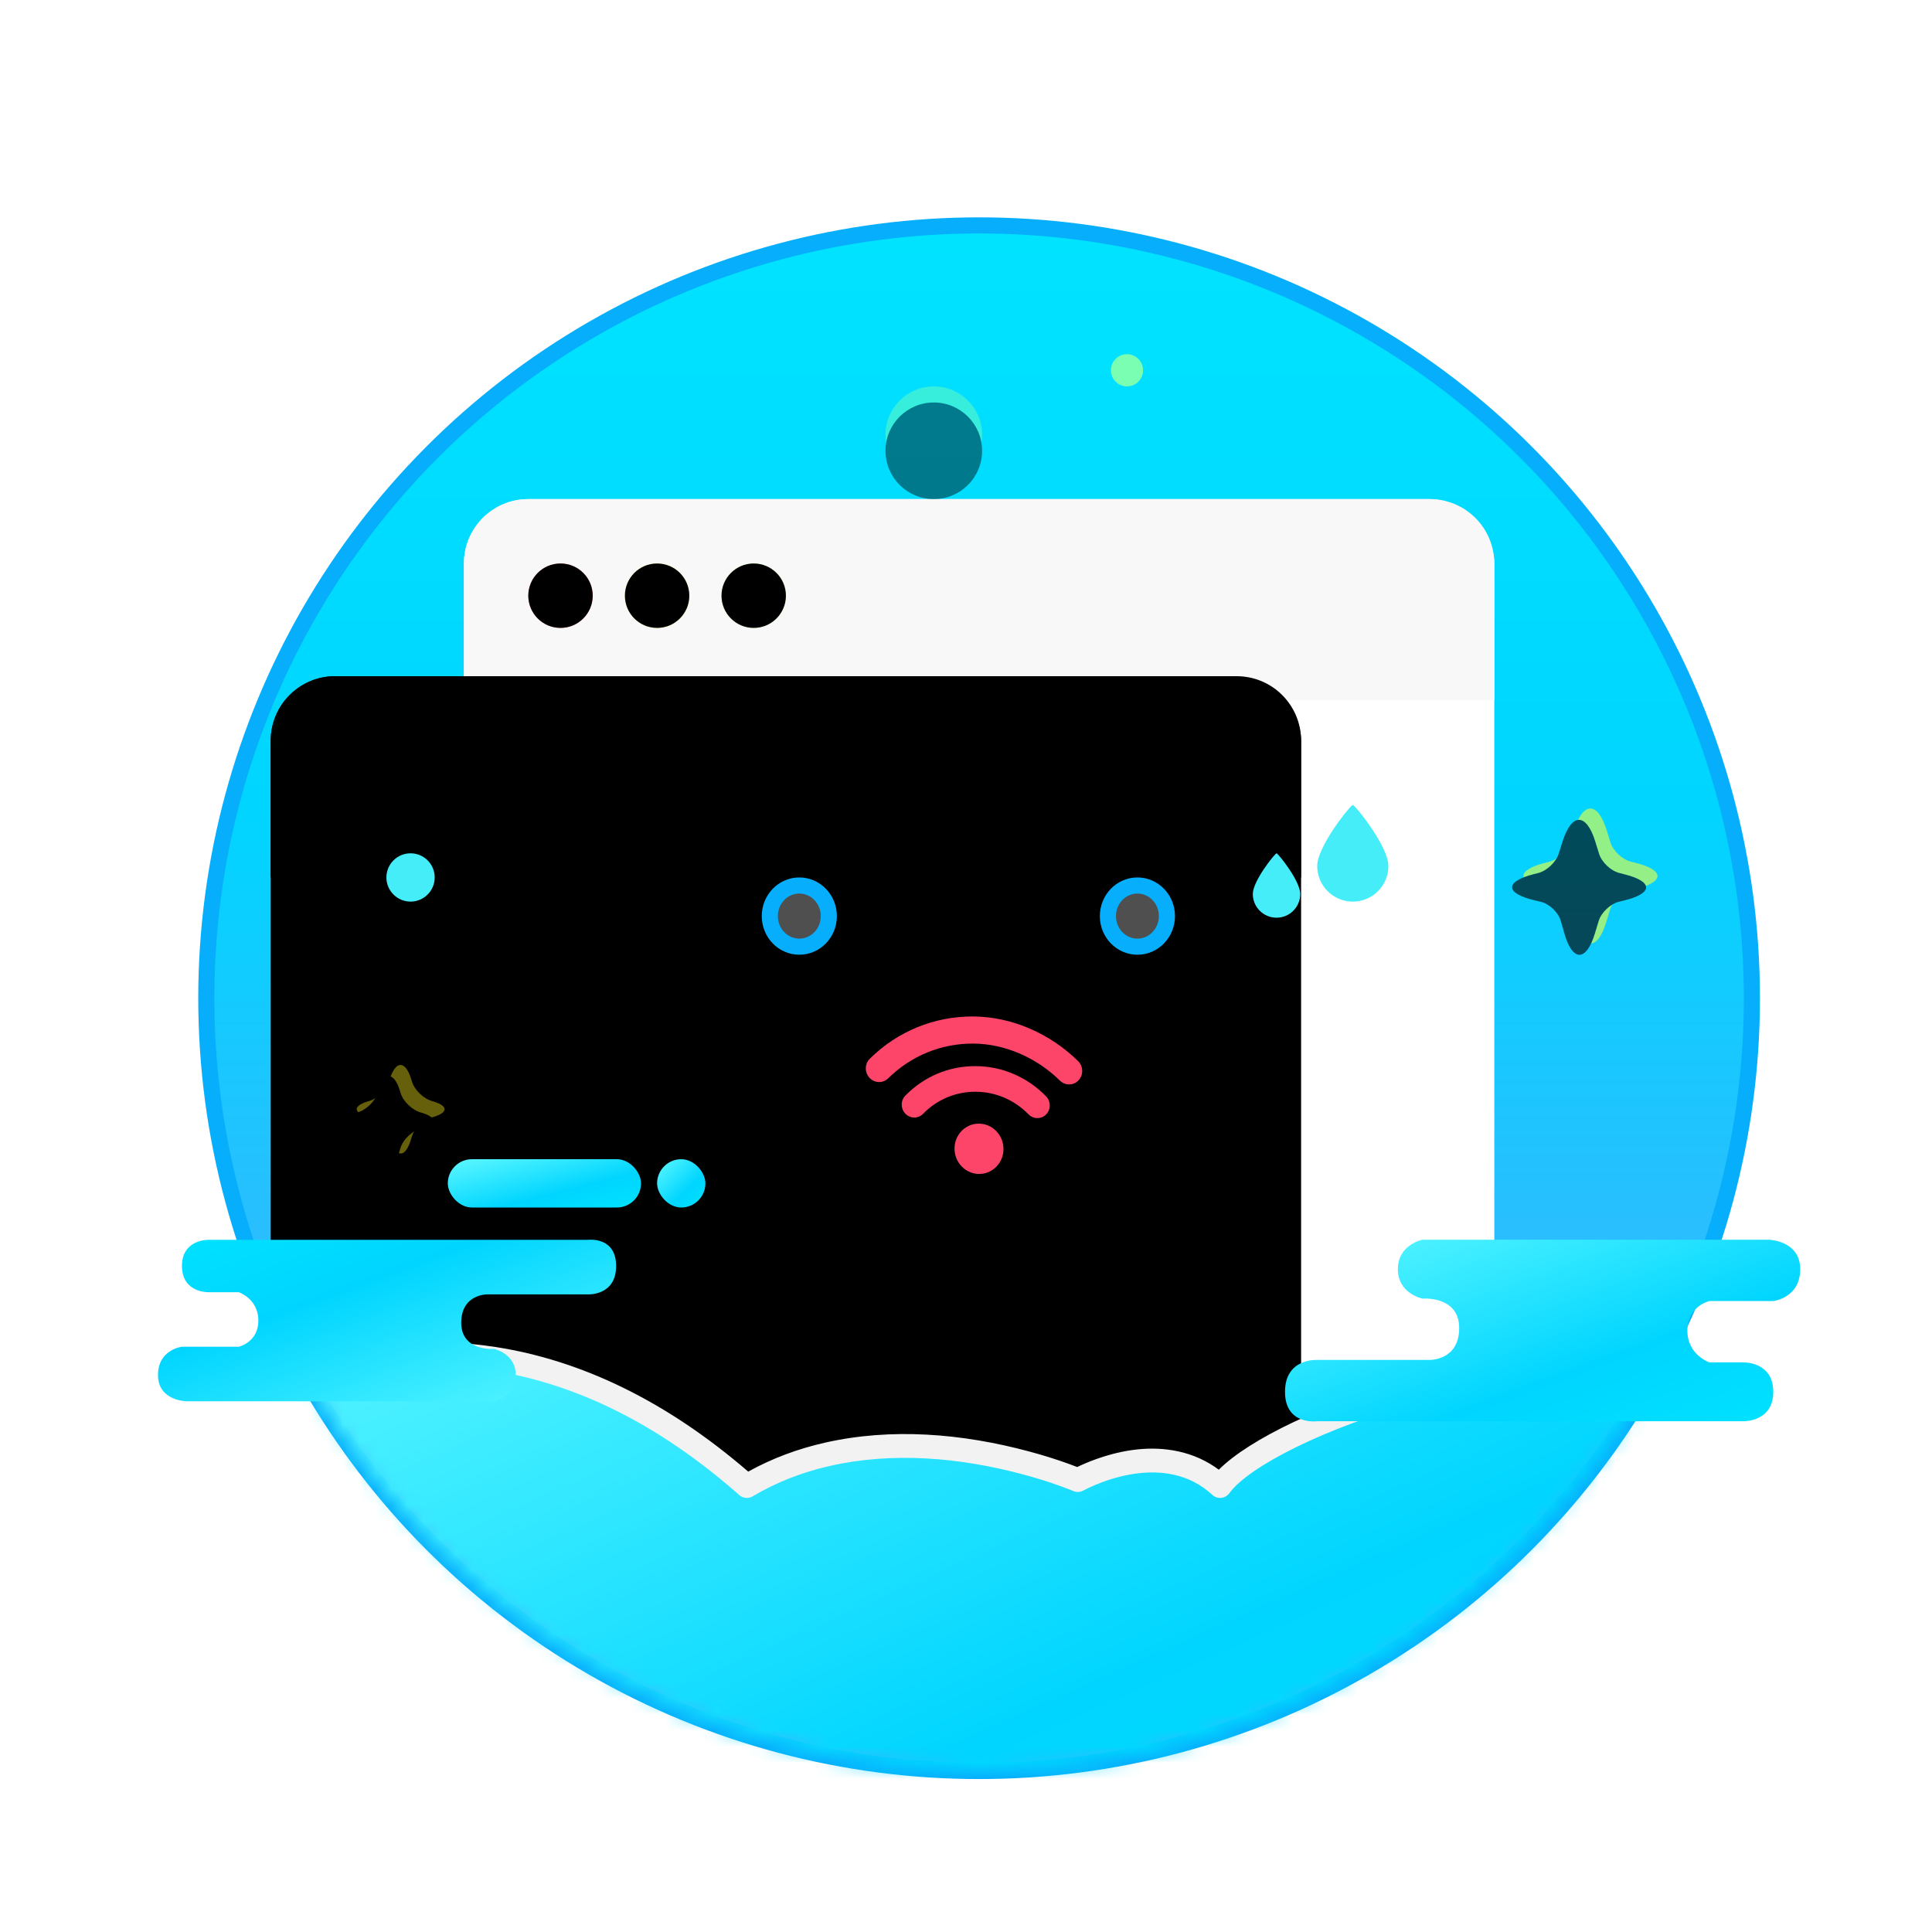 <?xml version="1.0" encoding="UTF-8"?>
<svg width="120px" height="120px" viewBox="0 0 120 120" version="1.1" xmlns="http://www.w3.org/2000/svg" xmlns:xlink="http://www.w3.org/1999/xlink">
    <!-- Generator: Sketch 43.2 (39069) - http://www.bohemiancoding.com/sketch -->
    <title>网络连接失败</title>
    <desc>Created with Sketch.</desc>
    <defs>
        <filter x="-7.8%" y="-6.2%" width="114.6%" height="116.7%" filterUnits="objectBoundingBox" id="filter-1">
            <feOffset dx="0" dy="2" in="SourceAlpha" result="shadowOffsetOuter1"></feOffset>
            <feGaussianBlur stdDeviation="2" in="shadowOffsetOuter1" result="shadowBlurOuter1"></feGaussianBlur>
            <feColorMatrix values="0 0 0 0 0.99   0 0 0 0 0.27   0 0 0 0 0.418  0 0 0 0.399 0" type="matrix" in="shadowBlurOuter1" result="shadowMatrixOuter1"></feColorMatrix>
            <feMerge>
                <feMergeNode in="shadowMatrixOuter1"></feMergeNode>
                <feMergeNode in="SourceGraphic"></feMergeNode>
            </feMerge>
        </filter>
        <linearGradient x1="50%" y1="100%" x2="50%" y2="0%" id="linearGradient-2">
            <stop stop-color="#5EA2FF" offset="0%"></stop>
            <stop stop-color="#00D5FF" offset="62.596%"></stop>
            <stop stop-color="#00E3FF" offset="100%"></stop>
        </linearGradient>
        <circle id="path-3" cx="48" cy="48" r="48"></circle>
        <rect id="path-5" x="0" y="0" width="64" height="62" rx="4"></rect>
        <filter x="-24.2%" y="-25.0%" width="148.4%" height="150.0%" filterUnits="objectBoundingBox" id="filter-6">
            <feGaussianBlur stdDeviation="9.5" in="SourceAlpha" result="shadowBlurInner1"></feGaussianBlur>
            <feOffset dx="-12" dy="11" in="shadowBlurInner1" result="shadowOffsetInner1"></feOffset>
            <feComposite in="shadowOffsetInner1" in2="SourceAlpha" operator="arithmetic" k2="-1" k3="1" result="shadowInnerInner1"></feComposite>
            <feColorMatrix values="0 0 0 0 1   0 0 0 0 0.976   0 0 0 0 0.976  0 0 0 0.5 0" type="matrix" in="shadowInnerInner1"></feColorMatrix>
        </filter>
        <path d="M0,4.007 C0,1.794 1.795,0 4.003,0 L59.997,0 C62.208,0 64,1.791 64,4.007 L64,12.5 L0,12.5 L0,4.007 Z" id="path-7"></path>
        <filter x="-24.2%" y="-124.0%" width="148.4%" height="348.0%" filterUnits="objectBoundingBox" id="filter-8">
            <feGaussianBlur stdDeviation="9.5" in="SourceAlpha" result="shadowBlurInner1"></feGaussianBlur>
            <feOffset dx="-12" dy="11" in="shadowBlurInner1" result="shadowOffsetInner1"></feOffset>
            <feComposite in="shadowOffsetInner1" in2="SourceAlpha" operator="arithmetic" k2="-1" k3="1" result="shadowInnerInner1"></feComposite>
            <feColorMatrix values="0 0 0 0 1   0 0 0 0 0.976   0 0 0 0 0.976  0 0 0 0.5 0" type="matrix" in="shadowInnerInner1"></feColorMatrix>
        </filter>
        <circle id="path-9" cx="6" cy="6" r="2"></circle>
        <filter x="-12.5%" y="-12.5%" width="125.0%" height="125.0%" filterUnits="objectBoundingBox" id="filter-10">
            <feGaussianBlur stdDeviation="0.5" in="SourceAlpha" result="shadowBlurInner1"></feGaussianBlur>
            <feOffset dx="0" dy="0" in="shadowBlurInner1" result="shadowOffsetInner1"></feOffset>
            <feComposite in="shadowOffsetInner1" in2="SourceAlpha" operator="arithmetic" k2="-1" k3="1" result="shadowInnerInner1"></feComposite>
            <feColorMatrix values="0 0 0 0 0.922   0 0 0 0 0.118   0 0 0 0 0.153  0 0 0 1 0" type="matrix" in="shadowInnerInner1"></feColorMatrix>
        </filter>
        <circle id="path-11" cx="12" cy="6" r="2"></circle>
        <filter x="-12.5%" y="-12.5%" width="125.0%" height="125.0%" filterUnits="objectBoundingBox" id="filter-12">
            <feGaussianBlur stdDeviation="0.5" in="SourceAlpha" result="shadowBlurInner1"></feGaussianBlur>
            <feOffset dx="0" dy="0" in="shadowBlurInner1" result="shadowOffsetInner1"></feOffset>
            <feComposite in="shadowOffsetInner1" in2="SourceAlpha" operator="arithmetic" k2="-1" k3="1" result="shadowInnerInner1"></feComposite>
            <feColorMatrix values="0 0 0 0 1   0 0 0 0 0.642   0 0 0 0 0.391  0 0 0 1 0" type="matrix" in="shadowInnerInner1"></feColorMatrix>
        </filter>
        <circle id="path-13" cx="18" cy="6" r="2"></circle>
        <filter x="-12.5%" y="-12.5%" width="125.0%" height="125.0%" filterUnits="objectBoundingBox" id="filter-14">
            <feGaussianBlur stdDeviation="0.5" in="SourceAlpha" result="shadowBlurInner1"></feGaussianBlur>
            <feOffset dx="0" dy="0" in="shadowBlurInner1" result="shadowOffsetInner1"></feOffset>
            <feComposite in="shadowOffsetInner1" in2="SourceAlpha" operator="arithmetic" k2="-1" k3="1" result="shadowInnerInner1"></feComposite>
            <feColorMatrix values="0 0 0 0 0.494   0 0 0 0 0.826   0 0 0 0 0.13  0 0 0 1 0" type="matrix" in="shadowInnerInner1"></feColorMatrix>
        </filter>
        <linearGradient x1="0%" y1="0%" x2="102%" y2="101%" id="linearGradient-15">
            <stop stop-color="#5EF8FF" offset="0%"></stop>
            <stop stop-color="#00D5FF" offset="62.596%"></stop>
            <stop stop-color="#00E3FF" offset="100%"></stop>
        </linearGradient>
        <path d="M0.721,3.202 C0.721,3.202 14.066,-4.374 29.574,9.3 C38.59,3.941 50.131,8.93 50.131,8.93 C50.131,8.93 55.361,5.974 58.967,9.3 C61.672,5.604 78.443,-0.494 87.098,3.017 C87.279,2.957 72.492,34 72.492,34 L15.869,34 L0.721,3.202 Z" id="path-16"></path>
        <filter x="-13.9%" y="-36.5%" width="127.8%" height="173.0%" filterUnits="objectBoundingBox" id="filter-17">
            <feOffset dx="0" dy="0" in="SourceAlpha" result="shadowOffsetOuter1"></feOffset>
            <feGaussianBlur stdDeviation="4" in="shadowOffsetOuter1" result="shadowBlurOuter1"></feGaussianBlur>
            <feColorMatrix values="0 0 0 0 0.027   0 0 0 0 0.682   0 0 0 0 0.988  0 0 0 1 0" type="matrix" in="shadowBlurOuter1"></feColorMatrix>
        </filter>
        <path d="M87.053,39.108 C86.196,37.452 86.839,36.814 88.495,37.685 L89.201,38.057 C89.689,38.315 90.471,38.291 90.938,38.011 L91.206,37.851 C92.809,36.889 93.322,37.408 92.359,39 L92.184,39.289 C91.898,39.762 91.874,40.535 92.137,41.027 L92.513,41.731 C93.394,43.38 92.782,43.977 91.156,43.069 L90.474,42.689 C89.995,42.422 89.227,42.436 88.756,42.725 L88.386,42.952 C86.793,43.926 86.276,43.419 87.235,41.812 L87.369,41.588 C87.655,41.109 87.684,40.327 87.427,39.831 L87.053,39.108 Z" id="path-18"></path>
        <filter x="-36.4%" y="-36.7%" width="172.9%" height="173.6%" filterUnits="objectBoundingBox" id="filter-19">
            <feGaussianBlur stdDeviation="1.5" in="SourceAlpha" result="shadowBlurInner1"></feGaussianBlur>
            <feOffset dx="0" dy="1" in="shadowBlurInner1" result="shadowOffsetInner1"></feOffset>
            <feComposite in="shadowOffsetInner1" in2="SourceAlpha" operator="arithmetic" k2="-1" k3="1" result="shadowInnerInner1"></feComposite>
            <feColorMatrix values="0 0 0 0 0.045   0 0 0 0 1   0 0 0 0 0.879  0 0 0 1 0" type="matrix" in="shadowInnerInner1"></feColorMatrix>
        </filter>
        <circle id="path-20" cx="49" cy="13" r="3"></circle>
        <filter x="-33.3%" y="-33.3%" width="166.7%" height="166.7%" filterUnits="objectBoundingBox" id="filter-21">
            <feGaussianBlur stdDeviation="1.5" in="SourceAlpha" result="shadowBlurInner1"></feGaussianBlur>
            <feOffset dx="0" dy="1" in="shadowBlurInner1" result="shadowOffsetInner1"></feOffset>
            <feComposite in="shadowOffsetInner1" in2="SourceAlpha" operator="arithmetic" k2="-1" k3="1" result="shadowInnerInner1"></feComposite>
            <feColorMatrix values="0 0 0 0 0.868   0 0 0 0 1   0 0 0 0 0.271  0 0 0 1 0" type="matrix" in="shadowInnerInner1"></feColorMatrix>
        </filter>
        <path d="M14.086,54.043 C13.524,52.956 13.954,52.541 15.024,53.105 L15.19,53.192 C15.679,53.45 16.466,53.425 16.941,53.14 L16.812,53.217 C17.864,52.586 18.201,52.927 17.569,53.972 L17.63,53.871 C17.345,54.342 17.323,55.116 17.586,55.608 L17.675,55.773 C18.251,56.851 17.847,57.238 16.779,56.643 L16.633,56.561 C16.152,56.293 15.387,56.305 14.91,56.597 L14.968,56.561 C13.919,57.204 13.58,56.865 14.206,55.818 L14.121,55.96 C14.404,55.486 14.429,54.706 14.172,54.209 L14.086,54.043 Z" id="path-22"></path>
        <filter x="-53.2%" y="-53.6%" width="206.4%" height="207.4%" filterUnits="objectBoundingBox" id="filter-23">
            <feGaussianBlur stdDeviation="1.5" in="SourceAlpha" result="shadowBlurInner1"></feGaussianBlur>
            <feOffset dx="0" dy="1" in="shadowBlurInner1" result="shadowOffsetInner1"></feOffset>
            <feComposite in="shadowOffsetInner1" in2="SourceAlpha" operator="arithmetic" k2="-1" k3="1" result="shadowInnerInner1"></feComposite>
            <feColorMatrix values="0 0 0 0 0.694   0 0 0 0 1   0 0 0 0 0.424  0 0 0 1 0" type="matrix" in="shadowInnerInner1"></feColorMatrix>
        </filter>
    </defs>
    <g id="Page-1" stroke="none" stroke-width="1" fill="none" fill-rule="evenodd">
        <g id="网络连接失败">
            <g filter="url(#filter-1)" transform="translate(9, 12)">
                <g id="Group-12" transform="translate(3.814, 0)">
                    <mask id="mask-4" fill="white">
                        <use xlink:href="#path-3"></use>
                    </mask>
                    <use id="Mask" stroke="#07AEFC" fill="url(#linearGradient-2)" xlink:href="#path-3"></use>
                    <g mask="url(#mask-4)">
                        <g transform="translate(4, 17)">
                            <g id="Group-11" transform="translate(12, 0)">
                                <g id="Rectangle-2">
                                    <use fill="#FFFFFF" fill-rule="evenodd" xlink:href="#path-5"></use>
                                    <use fill="black" fill-opacity="1" filter="url(#filter-6)" xlink:href="#path-5"></use>
                                </g>
                                <g id="Rectangle-2-Copy">
                                    <use fill="#F8F8F8" fill-rule="evenodd" xlink:href="#path-7"></use>
                                    <use fill="black" fill-opacity="1" filter="url(#filter-8)" xlink:href="#path-7"></use>
                                </g>
                                <g id="Oval">
                                    <use fill="#FF7575" fill-rule="evenodd" xlink:href="#path-9"></use>
                                    <use fill="black" fill-opacity="1" filter="url(#filter-10)" xlink:href="#path-9"></use>
                                </g>
                                <g id="Oval-Copy-2">
                                    <use fill="#F8E73A" fill-rule="evenodd" xlink:href="#path-11"></use>
                                    <use fill="black" fill-opacity="1" filter="url(#filter-12)" xlink:href="#path-11"></use>
                                </g>
                                <g id="Oval-Copy-3">
                                    <use fill="#B1FF6C" fill-rule="evenodd" xlink:href="#path-13"></use>
                                    <use fill="black" fill-opacity="1" filter="url(#filter-14)" xlink:href="#path-13"></use>
                                </g>
                                <ellipse id="Oval-2-Copy-2" stroke="#07AEFC" fill="#4F4F4F" cx="41.833" cy="25.9" rx="1.833" ry="1.9"></ellipse>
                                <ellipse id="Oval-2-Copy-3" stroke="#07AEFC" fill="#4F4F4F" cx="20.833" cy="25.9" rx="1.833" ry="1.9"></ellipse>
                                <path d="M50.474,26 C51.288,26 51.947,25.34 51.947,24.526 C51.947,23.712 50.567,22 50.474,22 C50.38,22 49,23.712 49,24.526 C49,25.34 49.66,26 50.474,26 Z" id="Oval-6" fill="#45EDF8"></path>
                                <path d="M55.211,25 C56.431,25 57.421,24.01 57.421,22.789 C57.421,21.569 55.351,19 55.211,19 C55.07,19 53,21.569 53,22.789 C53,24.01 53.99,25 55.211,25 Z" id="Oval-6-Copy" fill="#45EDF8"></path>
                                <g id="WIFI" transform="translate(32.03, 35.718) rotate(-45) translate(-32.03, -35.718) translate(27.03, 30.218)" fill-rule="nonzero" fill="#FD456A">
                                    <path d="M5.606,9.966 C5.467,9.826 5.382,9.63 5.384,9.414 C5.398,8.155 4.926,6.979 4.056,6.101 C3.184,5.221 2.018,4.745 0.773,4.758 C0.341,4.764 -0.003,4.414 0.004,3.979 C0.011,3.543 0.367,3.187 0.799,3.182 C2.459,3.164 4.014,3.799 5.176,4.971 C6.337,6.141 6.966,7.71 6.947,9.389 C6.942,9.824 6.588,10.183 6.156,10.191 C5.941,10.193 5.746,10.107 5.606,9.966 L5.606,9.966 L5.606,9.966 L5.606,9.966 Z" id="Shape"></path>
                                    <path d="M8.48,9.882 C8.336,9.737 8.248,9.538 8.245,9.314 C8.23,7.299 7.455,5.281 6.061,3.875 C4.663,2.465 2.796,1.682 0.802,1.669 C0.347,1.665 -0.011,1.29 0.005,0.829 C0.02,0.368 0.403,-0.002 0.859,0 C3.281,0.017 5.55,0.967 7.246,2.678 C8.939,4.386 9.881,6.808 9.899,9.254 C9.903,9.714 9.535,10.1 9.079,10.117 C8.843,10.126 8.63,10.034 8.48,9.882 L8.48,9.882 L8.48,9.882 L8.48,9.882 Z" id="Shape"></path>
                                    <path d="M0.626,7.672 C0.018,8.285 0.004,9.265 0.596,9.862 C1.187,10.458 2.16,10.445 2.767,9.832 C3.375,9.219 3.388,8.238 2.797,7.642 C2.205,7.047 1.234,7.059 0.626,7.672 L0.626,7.672 L0.626,7.672 Z" id="Shape"></path>
                                </g>
                            </g>
                            <g id="Group-8" transform="translate(0, 52)">
                                <g id="Path-7">
                                    <use fill="black" fill-opacity="1" filter="url(#filter-17)" xlink:href="#path-16"></use>
                                    <use fill="url(#linearGradient-15)" fill-rule="evenodd" xlink:href="#path-16"></use>
                                </g>
                                <path d="M56.372,7.148 C54.712,6.787 52.967,7.022 51.275,7.627 C50.793,7.799 50.393,7.973 50.094,8.12 C49.923,8.053 49.73,7.98 49.515,7.903 C48.809,7.649 48.011,7.396 47.135,7.16 C42.918,6.023 38.546,5.676 34.436,6.604 C32.744,6.986 31.146,7.58 29.659,8.404 C24.491,3.95 19.215,1.48 13.975,0.666 C9.959,0.042 6.276,0.427 3.069,1.45 C2.325,1.687 1.665,1.942 1.097,2.198 C0.75,2.355 0.506,2.479 0.372,2.555 C0.023,2.753 -0.103,3.203 0.09,3.56 C0.283,3.917 0.722,4.046 1.071,3.848 C1.091,3.837 1.138,3.812 1.213,3.774 C1.343,3.707 1.498,3.633 1.678,3.551 C2.198,3.317 2.807,3.082 3.498,2.861 C6.506,1.901 9.972,1.54 13.759,2.128 C18.859,2.92 24.016,5.374 29.103,9.86 C29.336,10.065 29.67,10.097 29.936,9.939 C31.415,9.06 33.024,8.436 34.747,8.048 C38.6,7.177 42.753,7.507 46.768,8.589 C47.605,8.815 48.367,9.056 49.037,9.298 C49.27,9.382 49.474,9.459 49.649,9.528 C49.751,9.569 49.819,9.597 49.851,9.611 C50.054,9.699 50.286,9.687 50.48,9.577 C50.532,9.548 50.644,9.489 50.807,9.412 C51.087,9.28 51.404,9.147 51.751,9.023 C53.215,8.499 54.71,8.297 56.073,8.594 C56.97,8.789 57.778,9.197 58.485,9.849 C58.8,10.14 59.29,10.091 59.544,9.743 C60.789,8.042 65.592,5.658 70.989,4.17 C77.216,2.453 83.057,2.173 86.833,3.704 C87.203,3.855 87.622,3.669 87.769,3.289 C87.916,2.91 87.734,2.48 87.364,2.33 C83.239,0.657 77.113,0.95 70.614,2.742 C65.447,4.167 60.814,6.362 58.888,8.285 C58.126,7.72 57.282,7.346 56.372,7.148 Z" id="Path-7-Copy" fill="#F2F2F2" fill-rule="nonzero"></path>
                            </g>
                        </g>
                    </g>
                </g>
                <g id="Group" transform="translate(0.814, 58)" fill="url(#linearGradient-15)">
                    <path d="M26.693,5 L7.587,5 C7.587,5 6.233,5.271 6.233,6.626 C6.233,7.981 7.588,8.252 7.588,8.252 C7.588,8.252 9.62,8.082 9.62,9.878 C9.62,11.674 7.994,11.639 7.994,11.639 L1.761,11.639 C1.761,11.639 0,11.536 0,13.401 C3.2368306e-16,15.265 1.761,15.027 1.761,15.027 L25.338,15.027 C25.338,15.027 26.966,15.063 26.966,13.401 C26.966,11.738 25.338,11.775 25.338,11.775 L23.436,11.775 C23.436,11.775 22.221,11.368 22.221,10.013 C22.221,8.658 23.441,8.387 23.441,8.387 L26.966,8.387 C26.966,8.387 28.454,8.227 28.454,6.626 C28.454,5.025 26.693,5 26.693,5 Z" id="Path-5-Copy" transform="translate(14.227, 10.018) rotate(-180) translate(-14.227, -10.018) "></path>
                    <rect id="Rectangle-3" x="18" y="0" width="12" height="3" rx="1.5"></rect>
                    <rect id="Rectangle-3-Copy" x="31" y="0" width="3" height="3" rx="1.5"></rect>
                </g>
                <path d="M100.833,63 L79.347,63 C79.347,63 77.824,63.305 77.824,64.829 C77.824,66.352 79.348,66.657 79.348,66.657 C79.348,66.657 81.633,66.466 81.633,68.486 C81.633,70.506 79.805,70.467 79.805,70.467 L72.795,70.467 C72.795,70.467 70.814,70.351 70.814,72.448 C70.814,74.545 72.795,74.276 72.795,74.276 L99.31,74.276 C99.31,74.276 101.141,74.317 101.141,72.448 C101.141,70.578 99.31,70.619 99.31,70.619 L97.171,70.619 C97.171,70.619 95.805,70.162 95.805,68.638 C95.805,67.114 97.176,66.81 97.176,66.81 L101.141,66.81 C101.141,66.81 102.814,66.629 102.814,64.829 C102.814,63.028 100.833,63 100.833,63 Z" id="Path-5" fill="url(#linearGradient-15)"></path>
                <g id="Rectangle" opacity="0.652" transform="translate(89.795, 40.394) rotate(-315) translate(-89.795, -40.394) ">
                    <use fill="#DEFF45" fill-rule="evenodd" xlink:href="#path-18"></use>
                    <use fill="black" fill-opacity="1" filter="url(#filter-19)" xlink:href="#path-18"></use>
                </g>
                <g id="Oval-5-Copy" opacity="0.453">
                    <use fill="#7AFFB2" fill-rule="evenodd" xlink:href="#path-20"></use>
                    <use fill="black" fill-opacity="1" filter="url(#filter-21)" xlink:href="#path-20"></use>
                </g>
                <circle id="Oval-5-Copy-4" fill="#45EDF8" cx="16.5" cy="40.5" r="1.5"></circle>
                <circle id="Oval-5" fill="#7AFFB2" cx="61" cy="9" r="1"></circle>
                <g id="Rectangle-Copy" opacity="0.414" transform="translate(15.888, 54.888) rotate(-315) translate(-15.888, -54.888) ">
                    <use fill="#F8E81C" fill-rule="evenodd" xlink:href="#path-22"></use>
                    <use fill="black" fill-opacity="1" filter="url(#filter-23)" xlink:href="#path-22"></use>
                </g>
            </g>
        </g>
    </g>
</svg>